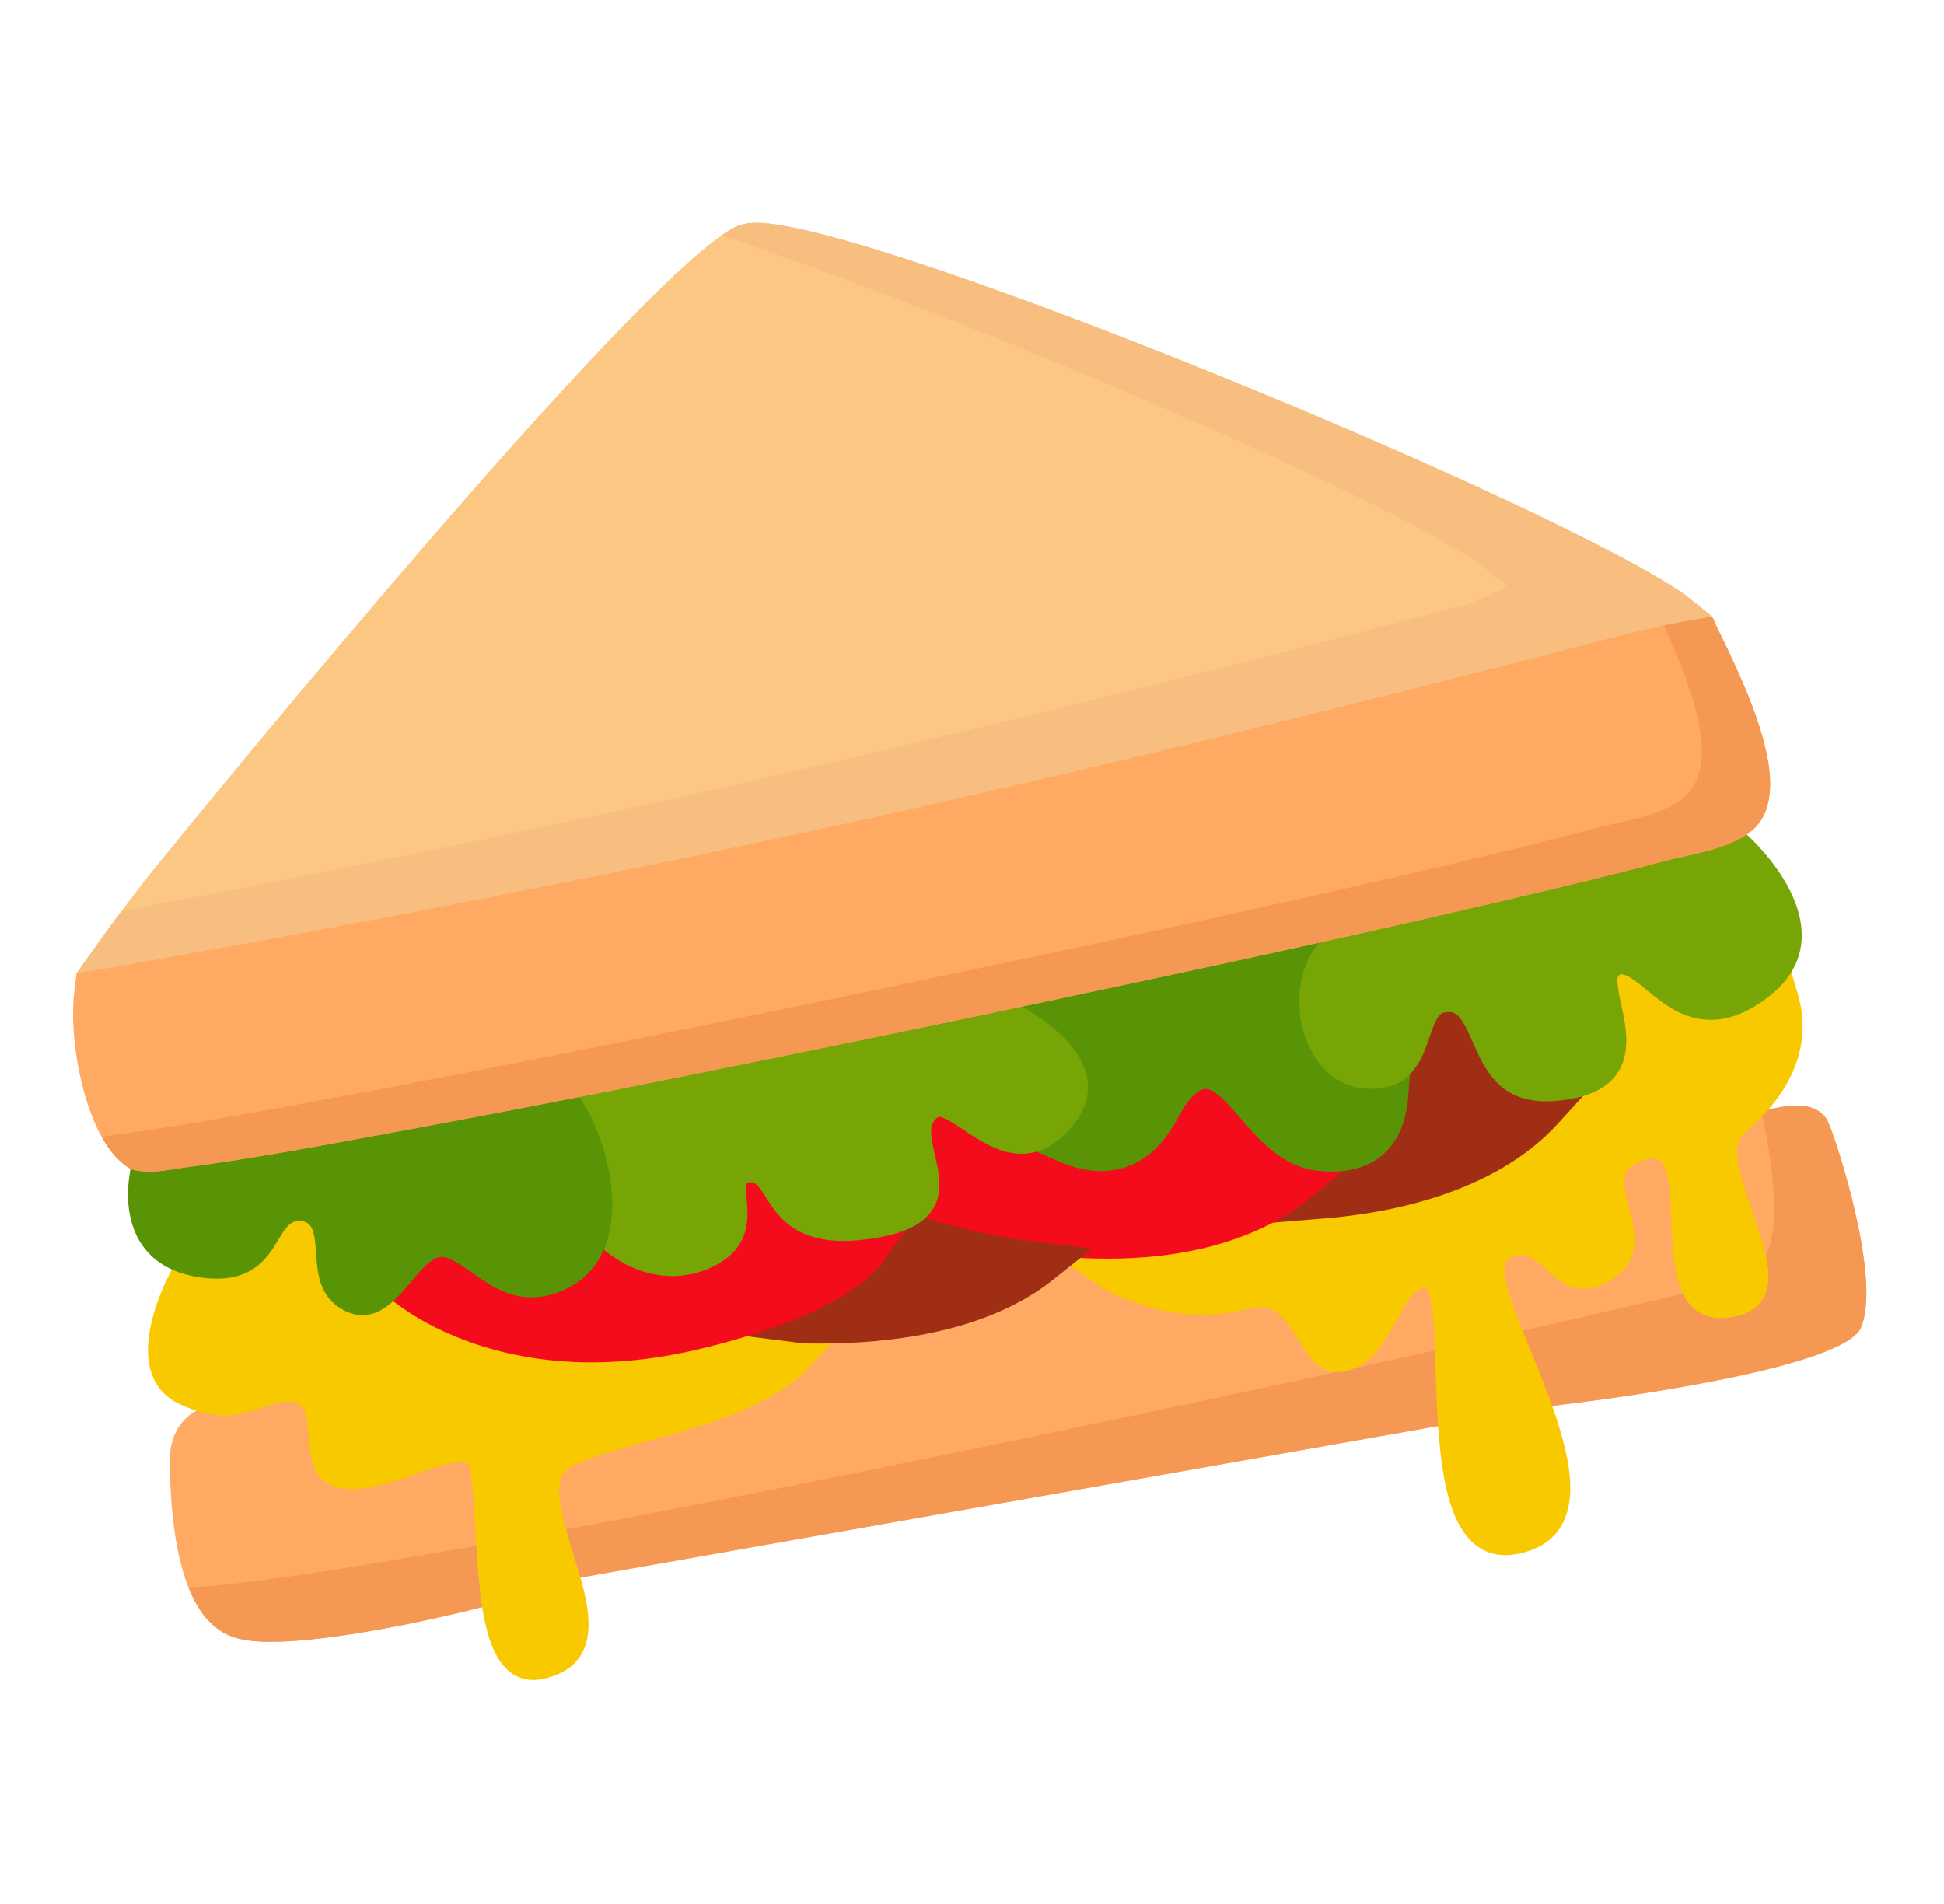 <svg width="49" height="48" viewBox="0 0 49 48" fill="none" xmlns="http://www.w3.org/2000/svg">
<g id="Frame">
<g id="Group">
<g id="Group_2">
<path id="Vector" d="M36.499 34.502C36.474 33.632 36.447 32.938 36.343 32.575L36.12 31.803L35.496 32.308C35.278 32.485 35.105 32.803 34.933 33.118C34.671 33.602 34.374 34.15 33.852 34.261C33.805 34.27 33.757 34.276 33.709 34.276C33.439 34.276 33.265 34.064 32.98 33.589C32.713 33.142 32.412 32.636 31.778 32.636C31.672 32.636 31.561 32.651 31.439 32.682C31.065 32.778 30.68 32.827 30.293 32.827C28.862 32.827 27.795 32.153 27.286 31.75L26.927 31.468L26.593 31.779C25.061 33.201 22.669 33.532 20.932 33.56L20.631 33.565L20.48 33.825C19.762 35.06 17.818 35.592 16.258 36.019C15.493 36.229 14.769 36.428 14.271 36.682C13.468 37.091 13.804 38.164 14.16 39.301L14.324 39.823L36.553 35.898L36.533 35.431C36.519 35.12 36.508 34.809 36.499 34.502ZM46.08 28.285C46.009 28.129 45.811 27.868 45.294 27.868C44.939 27.868 44.432 27.987 43.972 28.178L43.891 28.212L43.745 28.347C43.259 28.753 43.475 29.508 43.862 30.613C44.116 31.335 44.403 32.154 44.172 32.57C44.088 32.722 43.935 32.822 43.704 32.875C43.588 32.901 43.479 32.914 43.38 32.914C43.22 32.921 43.063 32.873 42.934 32.779C42.51 32.453 42.476 31.594 42.443 30.763C42.403 29.752 42.346 29.248 41.977 28.978L41.77 28.891H41.656C41.581 28.891 41.498 28.903 41.419 28.925C40.408 29.197 40.601 29.93 40.756 30.518C40.951 31.266 40.959 31.653 40.486 31.97C40.282 32.107 40.096 32.176 39.931 32.176C39.64 32.176 39.4 31.962 39.187 31.773C38.939 31.554 38.684 31.327 38.333 31.327C38.126 31.327 37.96 31.409 37.853 31.471L37.691 31.565L37.624 31.74C37.495 32.074 37.613 32.506 38.291 34.174C38.414 34.474 38.537 34.783 38.656 35.093L38.804 35.479L39.215 35.431C39.93 35.347 46.223 34.586 46.884 33.519C47.462 32.36 46.303 28.776 46.08 28.285ZM12.297 38.528C12.257 37.761 12.222 37.195 12.124 36.904L11.998 36.532L11.607 36.542C11.309 36.549 10.786 36.715 10.399 36.853C9.907 37.027 9.349 37.224 8.881 37.224C8.779 37.224 8.683 37.215 8.596 37.196C8.221 37.114 8.141 36.83 8.093 36.182C8.061 35.739 8.02 35.188 7.519 35.057C7.424 35.032 7.327 35.019 7.23 35.019C6.997 35.019 6.791 35.086 6.522 35.181C6.329 35.248 6.09 35.333 5.827 35.356L5.688 35.374C5.543 35.374 5.041 35.403 4.669 35.772C4.402 36.037 4.27 36.412 4.278 36.885C4.318 39.52 4.883 41.004 5.959 41.296C6.188 41.359 6.475 41.389 6.837 41.389C8.304 41.389 10.772 40.864 12 40.554L12.449 40.44L12.399 39.98C12.351 39.497 12.317 39.013 12.297 38.528Z" fill="#FFA963"/>
</g>
<path id="Vector_2" d="M13.439 42.352C13.226 42.352 13.033 42.287 12.866 42.16C12.191 41.646 12.066 40.222 11.982 38.553C11.949 37.879 11.902 36.968 11.756 36.875C11.707 36.863 11.657 36.857 11.606 36.858C11.329 36.858 10.931 36.999 10.51 37.147C9.989 37.332 9.404 37.539 8.882 37.539C8.758 37.539 8.64 37.527 8.531 37.504C7.866 37.36 7.818 36.721 7.779 36.208C7.734 35.6 7.661 35.419 7.438 35.36C7.371 35.343 7.302 35.334 7.233 35.335C7.034 35.335 6.83 35.407 6.633 35.476C6.359 35.574 6.055 35.682 5.668 35.682C5.313 35.682 4.943 35.59 4.535 35.4C4.171 35.231 3.926 34.958 3.809 34.59C3.523 33.691 4.093 32.469 4.275 32.116L4.463 31.748L4.868 31.841C5.014 31.875 5.093 31.894 5.18 31.904C5.28 31.915 5.373 31.921 5.461 31.921C6.255 31.921 6.519 31.475 6.753 31.081C6.943 30.763 7.12 30.462 7.516 30.462C8.215 30.533 8.251 31.102 8.28 31.558C8.315 32.106 8.372 32.512 8.791 32.743C8.896 32.806 9.014 32.841 9.136 32.845C9.277 32.845 9.426 32.782 9.594 32.653L9.919 32.403L10.243 32.655C10.782 33.07 12.311 34.037 14.877 34.037C15.731 34.037 16.627 33.926 17.541 33.707C17.881 33.625 18.193 33.542 18.488 33.457L18.564 33.435L18.767 33.448C18.944 33.474 20.113 32.057 20.758 32.083L21.195 33.598L20.421 34.445C19.493 35.459 17.753 35.936 16.355 36.32C15.596 36.528 14.884 36.723 14.415 36.962C13.932 37.207 14.038 37.858 14.437 39.135C14.732 40.072 15.037 41.044 14.657 41.7C14.476 42.015 14.164 42.217 13.705 42.321C13.618 42.341 13.529 42.352 13.439 42.352Z" fill="#F9C900"/>
<g id="Group_3">
<path id="Vector_3" d="M46.078 28.282C46.01 28.133 45.815 27.87 45.29 27.87C45.043 27.87 44.728 27.93 44.398 28.027C44.78 29.753 44.923 31.41 44.248 32.025C44.27 32.242 44.248 32.43 44.173 32.572C44.09 32.722 43.933 32.82 43.708 32.873C43.588 32.903 43.475 32.917 43.378 32.917C43.218 32.925 43.061 32.874 42.935 32.775C42.85 32.711 42.781 32.629 42.733 32.535C41.69 32.79 40.07 33.172 38.068 33.615C38.135 33.788 38.21 33.975 38.293 34.178C38.413 34.477 38.54 34.785 38.653 35.093L38.803 35.483L39.215 35.43C39.928 35.347 46.22 34.583 46.88 33.517C47.465 32.362 46.303 28.777 46.078 28.282ZM36.5 34.5C36.493 34.32 36.485 34.14 36.485 33.975C30.215 35.362 21.223 37.26 14.27 38.557C14.315 38.737 14.368 38.925 14.435 39.135C14.503 39.345 14.57 39.562 14.63 39.773L36.553 35.895L36.53 35.43C36.523 35.123 36.508 34.807 36.5 34.5ZM4.753 40.02C5.03 40.725 5.435 41.145 5.96 41.295C6.185 41.362 6.478 41.392 6.838 41.392C8.308 41.392 10.775 40.867 11.998 40.553L12.155 40.515C12.08 40.057 12.035 39.532 12.005 38.97C8.69 39.562 6.05 39.968 4.753 40.02Z" fill="#F49853"/>
</g>
<path id="Vector_4" d="M37.95 39.206C37.675 39.206 37.439 39.13 37.227 38.974C36.365 38.338 36.245 36.579 36.184 34.517C36.158 33.594 36.131 32.64 35.944 32.468C35.681 32.47 35.516 32.705 35.213 33.264C34.917 33.81 34.581 34.427 33.915 34.569C33.852 34.583 33.786 34.591 33.721 34.591C33.214 34.591 32.958 34.163 32.71 33.751C32.429 33.282 32.198 32.951 31.782 32.951C31.692 32.952 31.602 32.965 31.515 32.987C31.116 33.089 30.706 33.141 30.294 33.142C29.178 33.142 28.274 32.75 27.713 32.422L26.12 31.316L27.979 31.43C29.536 31.422 30.889 31.112 31.997 30.508L32.121 30.44L32.454 30.445C33.648 30.445 37.689 30.236 39.474 27.55L39.585 27.387L39.774 27.333C40.112 27.238 40.344 27.101 40.485 26.909C40.797 26.485 40.657 25.846 40.543 25.334C40.511 25.195 40.484 25.055 40.461 24.914L40.293 23.771L41.271 24.386C41.399 24.466 41.575 24.607 41.703 24.713C42.076 25.02 42.539 25.401 43.121 25.401C43.511 25.401 43.936 25.226 44.386 24.881C44.413 24.851 44.438 24.827 44.467 24.803L45.087 24.289L45.316 25.063C45.664 26.237 45.256 27.398 44.137 28.417L44.035 28.498L43.945 28.591C43.618 28.867 43.838 29.59 44.159 30.507C44.503 31.489 44.725 32.222 44.448 32.723C44.316 32.959 44.095 33.109 43.773 33.181C43.635 33.213 43.503 33.23 43.38 33.23C43.005 33.23 42.809 33.08 42.744 33.03C42.202 32.613 42.163 31.639 42.129 30.779C42.102 30.116 42.075 29.438 41.827 29.256C41.776 29.221 41.715 29.204 41.654 29.206C41.602 29.207 41.55 29.215 41.5 29.229C40.858 29.403 40.87 29.714 41.059 30.437C41.211 31.017 41.399 31.735 40.661 32.232C40.396 32.41 40.164 32.493 39.928 32.493C39.524 32.493 39.261 32.26 38.983 32.013C38.794 31.845 38.562 31.64 38.333 31.64C38.236 31.64 38.13 31.674 38.012 31.743C37.713 31.917 38.173 33.05 38.58 34.048C39.208 35.593 39.917 37.33 39.403 38.375C39.219 38.75 38.889 39.005 38.424 39.136C38.27 39.18 38.11 39.204 37.95 39.206Z" fill="#F9C900"/>
<path id="Vector_5" d="M33.051 29.779C33.201 29.649 33.348 29.515 33.486 29.366L33.621 29.219L33.819 29.198C34.211 29.155 34.509 29.023 34.729 28.796C35.194 28.312 35.202 27.54 35.184 27.231L35.169 27.003L35.326 26.836C35.529 26.62 35.642 26.317 35.742 26.026C35.877 25.628 35.953 25.441 36.126 25.313L36.148 25.297L36.233 25.248L36.35 25.216L36.496 25.199C36.996 25.199 37.192 25.646 37.399 26.119C37.715 26.844 38.025 27.401 38.893 27.439L40.029 27.491L39.264 28.331C37.636 30.117 34.92 30.588 33.446 30.711L31.828 30.845L33.051 29.779Z" fill="#A02E14"/>
<path id="Vector_6" d="M27.918 31.732C26.065 31.732 24.391 31.334 23.556 31.097L22.882 30.906L23.247 30.307C23.446 29.983 23.344 29.546 23.254 29.161C23.124 28.611 23.065 28.36 23.191 28.123L23.356 27.814L23.704 27.842C23.897 27.857 24.07 27.955 24.462 28.221C24.783 28.438 25.266 28.766 25.75 28.766C25.842 28.766 25.933 28.754 26.021 28.731L26.248 28.669L26.447 28.795C26.642 28.92 27.163 29.209 27.752 29.209C27.88 29.209 28.006 29.195 28.124 29.167C28.649 29.047 29.084 28.662 29.42 28.023C29.72 27.449 29.995 27.176 30.311 27.139H30.313C30.756 27.139 31.046 27.451 31.483 27.958C31.897 28.438 32.364 28.98 32.986 29.153L33.959 29.423L33.187 30.073C32.866 30.343 32.563 30.558 32.261 30.729C31.078 31.394 29.617 31.732 27.918 31.732Z" fill="#F40B1C"/>
<path id="Vector_7" d="M33.565 29.535C33.453 29.535 33.34 29.53 33.218 29.516C32.333 29.426 31.73 28.728 31.245 28.166C30.956 27.829 30.63 27.451 30.378 27.451C30.172 27.473 29.938 27.715 29.699 28.168C29.32 28.891 28.816 29.33 28.202 29.473C28.059 29.506 27.909 29.523 27.755 29.523C27.424 29.523 27.076 29.445 26.721 29.292L25.964 28.964L26.575 28.409C26.627 28.363 26.677 28.313 26.724 28.262C27.034 27.925 27.157 27.578 27.09 27.229C26.984 26.676 26.446 26.203 26.014 25.906L25 25.205L26.204 24.947C28.296 24.497 30.535 24.009 32.697 23.525L33.801 23.278L33.288 24.286C33.085 24.705 33.016 25.177 33.092 25.636C33.231 26.481 33.763 27.08 34.418 27.127C34.562 27.138 34.706 27.127 34.847 27.094L35.547 26.94L35.493 27.654C35.451 28.232 35.268 28.69 34.953 29.017C34.619 29.361 34.152 29.535 33.565 29.535Z" fill="#599306"/>
<path id="Vector_8" d="M20.267 33.869L18.053 33.59L20.18 32.851C21.971 32.058 22.209 31.296 22.239 31.151L22.301 30.853L22.589 30.754C22.656 30.732 22.722 30.706 22.787 30.677L22.982 30.586L23.185 30.655C23.324 30.703 24.58 31.128 26.26 31.328L27.528 31.479L26.529 32.274C24.867 33.595 22.417 33.872 20.653 33.872L20.267 33.869Z" fill="#A02E14"/>
<path id="Vector_9" d="M14.913 34.346C12.353 34.346 10.727 33.386 10.146 32.974L9.676 32.639L10.129 32.102C10.436 31.737 10.659 31.491 10.94 31.405L11.03 31.382L11.127 31.375C11.442 31.375 11.71 31.566 12.021 31.788C12.421 32.072 12.871 32.391 13.407 32.391C13.671 32.391 13.939 32.316 14.226 32.162C14.467 32.031 14.67 31.828 14.826 31.561L15.117 31.058L15.592 31.393C15.894 31.606 16.375 31.858 16.948 31.858C17.25 31.858 17.55 31.786 17.842 31.642C18.54 31.3 18.557 30.829 18.508 30.249L18.504 30.204L18.828 29.609L19.45 29.827L19.558 29.994C19.828 30.423 20.163 30.954 21.285 30.954C21.441 30.954 21.61 30.944 21.791 30.922L22.993 30.778L22.288 31.762C21.84 32.386 20.666 33.283 17.615 34.014C16.692 34.234 15.783 34.346 14.913 34.346Z" fill="#F40B1C"/>
<path id="Vector_10" d="M16.945 32.171C16.098 32.171 15.459 31.708 15.224 31.51L14.972 31.295L15.051 30.974C15.242 30.031 14.921 28.807 14.505 28.089L14.131 27.444L14.861 27.299C17.781 26.717 20.698 26.117 23.61 25.499L25.369 25.126L25.56 25.261C26.184 25.594 27.226 26.27 27.399 27.169C27.486 27.623 27.337 28.062 26.956 28.476C26.578 28.887 26.18 29.086 25.739 29.086C25.221 29.086 24.756 28.8 24.284 28.482C24.092 28.351 23.801 28.153 23.652 28.153C23.415 28.33 23.438 28.571 23.559 29.088C23.667 29.548 23.789 30.07 23.497 30.508C23.263 30.86 22.799 31.09 22.077 31.21C21.781 31.259 21.508 31.285 21.264 31.285C19.998 31.285 19.578 30.619 19.301 30.178C19.111 29.875 19.038 29.803 18.926 29.803C18.869 29.806 18.841 29.818 18.836 29.825C18.791 29.876 18.808 30.074 18.821 30.218C18.863 30.713 18.927 31.461 17.981 31.926C17.659 32.086 17.305 32.17 16.945 32.171ZM38.978 27.765C37.773 27.765 37.409 26.929 37.115 26.258C36.89 25.742 36.753 25.513 36.53 25.513C36.481 25.513 36.432 25.52 36.385 25.532C36.24 25.569 36.151 25.801 36.04 26.125C35.85 26.683 35.59 27.449 34.563 27.449C34.509 27.449 34.453 27.447 34.394 27.442C33.467 27.374 32.916 26.512 32.782 25.687C32.635 24.781 32.939 23.676 33.954 23.252C39.059 22.091 42.256 21.303 43.481 20.903L43.776 20.806L44.007 21.017C44.345 21.328 45.448 22.438 45.414 23.637C45.396 24.213 45.114 24.715 44.578 25.129C44.071 25.521 43.593 25.711 43.12 25.711C42.42 25.711 41.931 25.309 41.502 24.955C41.266 24.762 41.025 24.564 40.87 24.564C40.781 24.579 40.703 24.598 40.851 25.265C40.978 25.84 41.136 26.557 40.738 27.097C40.459 27.476 39.962 27.691 39.217 27.754C39.135 27.761 39.054 27.765 38.978 27.765Z" fill="#77A505"/>
<path id="Vector_11" d="M9.134 33.154C8.96 33.152 8.79 33.105 8.639 33.018C8.037 32.687 7.998 32.073 7.966 31.578C7.925 30.923 7.833 30.809 7.556 30.779C7.325 30.78 7.219 30.915 7.035 31.224C6.781 31.651 6.435 32.236 5.466 32.236C5.368 32.236 5.262 32.23 5.146 32.218C4.434 32.136 3.91 31.859 3.586 31.394C3.135 30.745 3.214 29.917 3.269 29.592L3.343 29.164L3.776 29.149C5.142 29.101 8.606 28.531 14.071 27.456L14.39 27.394L14.591 27.649C14.981 28.14 15.633 29.68 15.371 31.01C15.242 31.663 14.897 32.156 14.374 32.439C14.042 32.619 13.723 32.707 13.401 32.707C12.772 32.707 12.297 32.369 11.878 32.072C11.614 31.885 11.342 31.69 11.135 31.69C11.1 31.69 11.066 31.695 11.032 31.705C10.819 31.771 10.591 32.043 10.371 32.305C9.952 32.802 9.618 33.154 9.133 33.154H9.134Z" fill="#599306"/>
<path id="Vector_12" d="M3.951 21.823C7.763 17.142 16.844 6.24 18.676 5.668C18.788 5.633 18.917 5.617 19.071 5.617C22.066 5.617 39.238 12.712 42.493 15.007L43.162 15.55L42.324 15.958C40.535 16.432 31.159 18.901 22.198 20.89C13.313 22.863 4.486 24.439 2.808 24.735L1.929 24.537C1.929 24.537 3.036 22.947 3.951 21.823Z" fill="#FCC683"/>
<path id="Vector_13" d="M43.16 15.547L42.32 15.96C40.535 16.432 31.16 18.9 22.198 20.887C13.31 22.86 4.49 24.442 2.81 24.735L1.933 24.54C1.933 24.54 2.442 23.797 3.058 22.972C6.785 22.267 11.9 21.262 17.03 20.122C25.67 18.202 34.7 15.84 36.935 15.247C37.085 15.21 37.22 15.157 37.355 15.09L37.992 14.782L37.407 14.31C37.347 14.265 37.303 14.227 37.242 14.182C34.633 12.405 24.335 7.987 18.185 5.932C18.38 5.797 18.545 5.707 18.672 5.67C18.785 5.632 18.92 5.617 19.07 5.617C22.062 5.617 39.237 12.712 42.492 15.007L43.16 15.547Z" fill="#F7BE7F"/>
<path id="Vector_14" d="M3.766 29.537C3.629 29.537 3.505 29.524 3.39 29.499L3.289 29.469C2.708 29.127 2.263 28.274 2.013 27.097C1.849 26.329 1.801 25.569 1.877 24.958L1.93 24.537L2.357 24.469C2.43 24.457 12.122 22.804 22.13 20.583C29.838 18.872 37.708 16.844 40.998 15.981C41.925 15.738 43.162 15.55 43.162 15.55L43.27 15.805C44.322 17.913 45.242 20.182 44.069 21.01C43.608 21.335 42.987 21.472 42.44 21.592C42.277 21.627 42.123 21.661 41.986 21.697C40.584 22.072 39.186 22.404 37.873 22.711C33.949 23.633 30.067 24.466 26.457 25.231C23.488 25.861 20.393 26.498 17.257 27.126C14.737 27.634 12.212 28.122 9.684 28.59L9.339 28.654C7.807 28.936 6.239 29.225 4.681 29.428C4.609 29.437 4.532 29.451 4.453 29.464C4.244 29.498 4.008 29.537 3.766 29.537Z" fill="#FFA963"/>
<path id="Vector_15" d="M44.068 21.008C43.61 21.337 42.987 21.473 42.44 21.593C42.275 21.63 42.125 21.66 41.99 21.698C40.587 22.073 39.185 22.402 37.873 22.71C33.95 23.633 30.065 24.465 26.457 25.23C23.488 25.86 20.39 26.497 17.255 27.128C14.27 27.727 11.863 28.192 9.688 28.59L9.342 28.65C7.805 28.935 6.237 29.227 4.685 29.43C4.61 29.438 4.535 29.453 4.452 29.46C4.242 29.497 4.01 29.535 3.77 29.535C3.627 29.535 3.507 29.527 3.388 29.497L3.29 29.468C3.013 29.31 2.765 29.032 2.562 28.657L2.728 28.635C2.81 28.62 2.885 28.605 2.96 28.598C4.513 28.395 6.088 28.102 7.617 27.825L7.963 27.758C10.137 27.36 12.545 26.895 15.53 26.295C18.672 25.665 21.762 25.027 24.733 24.398C28.34 23.64 32.225 22.8 36.148 21.885C37.46 21.578 38.862 21.24 40.265 20.865C40.4 20.828 40.557 20.797 40.715 20.76C41.263 20.64 41.885 20.505 42.343 20.183C43.377 19.455 42.792 17.625 41.93 15.765C42.583 15.637 43.16 15.547 43.16 15.547L43.273 15.803C44.322 17.91 45.245 20.183 44.068 21.008Z" fill="#F49853"/>
</g>
</g>
</svg>
